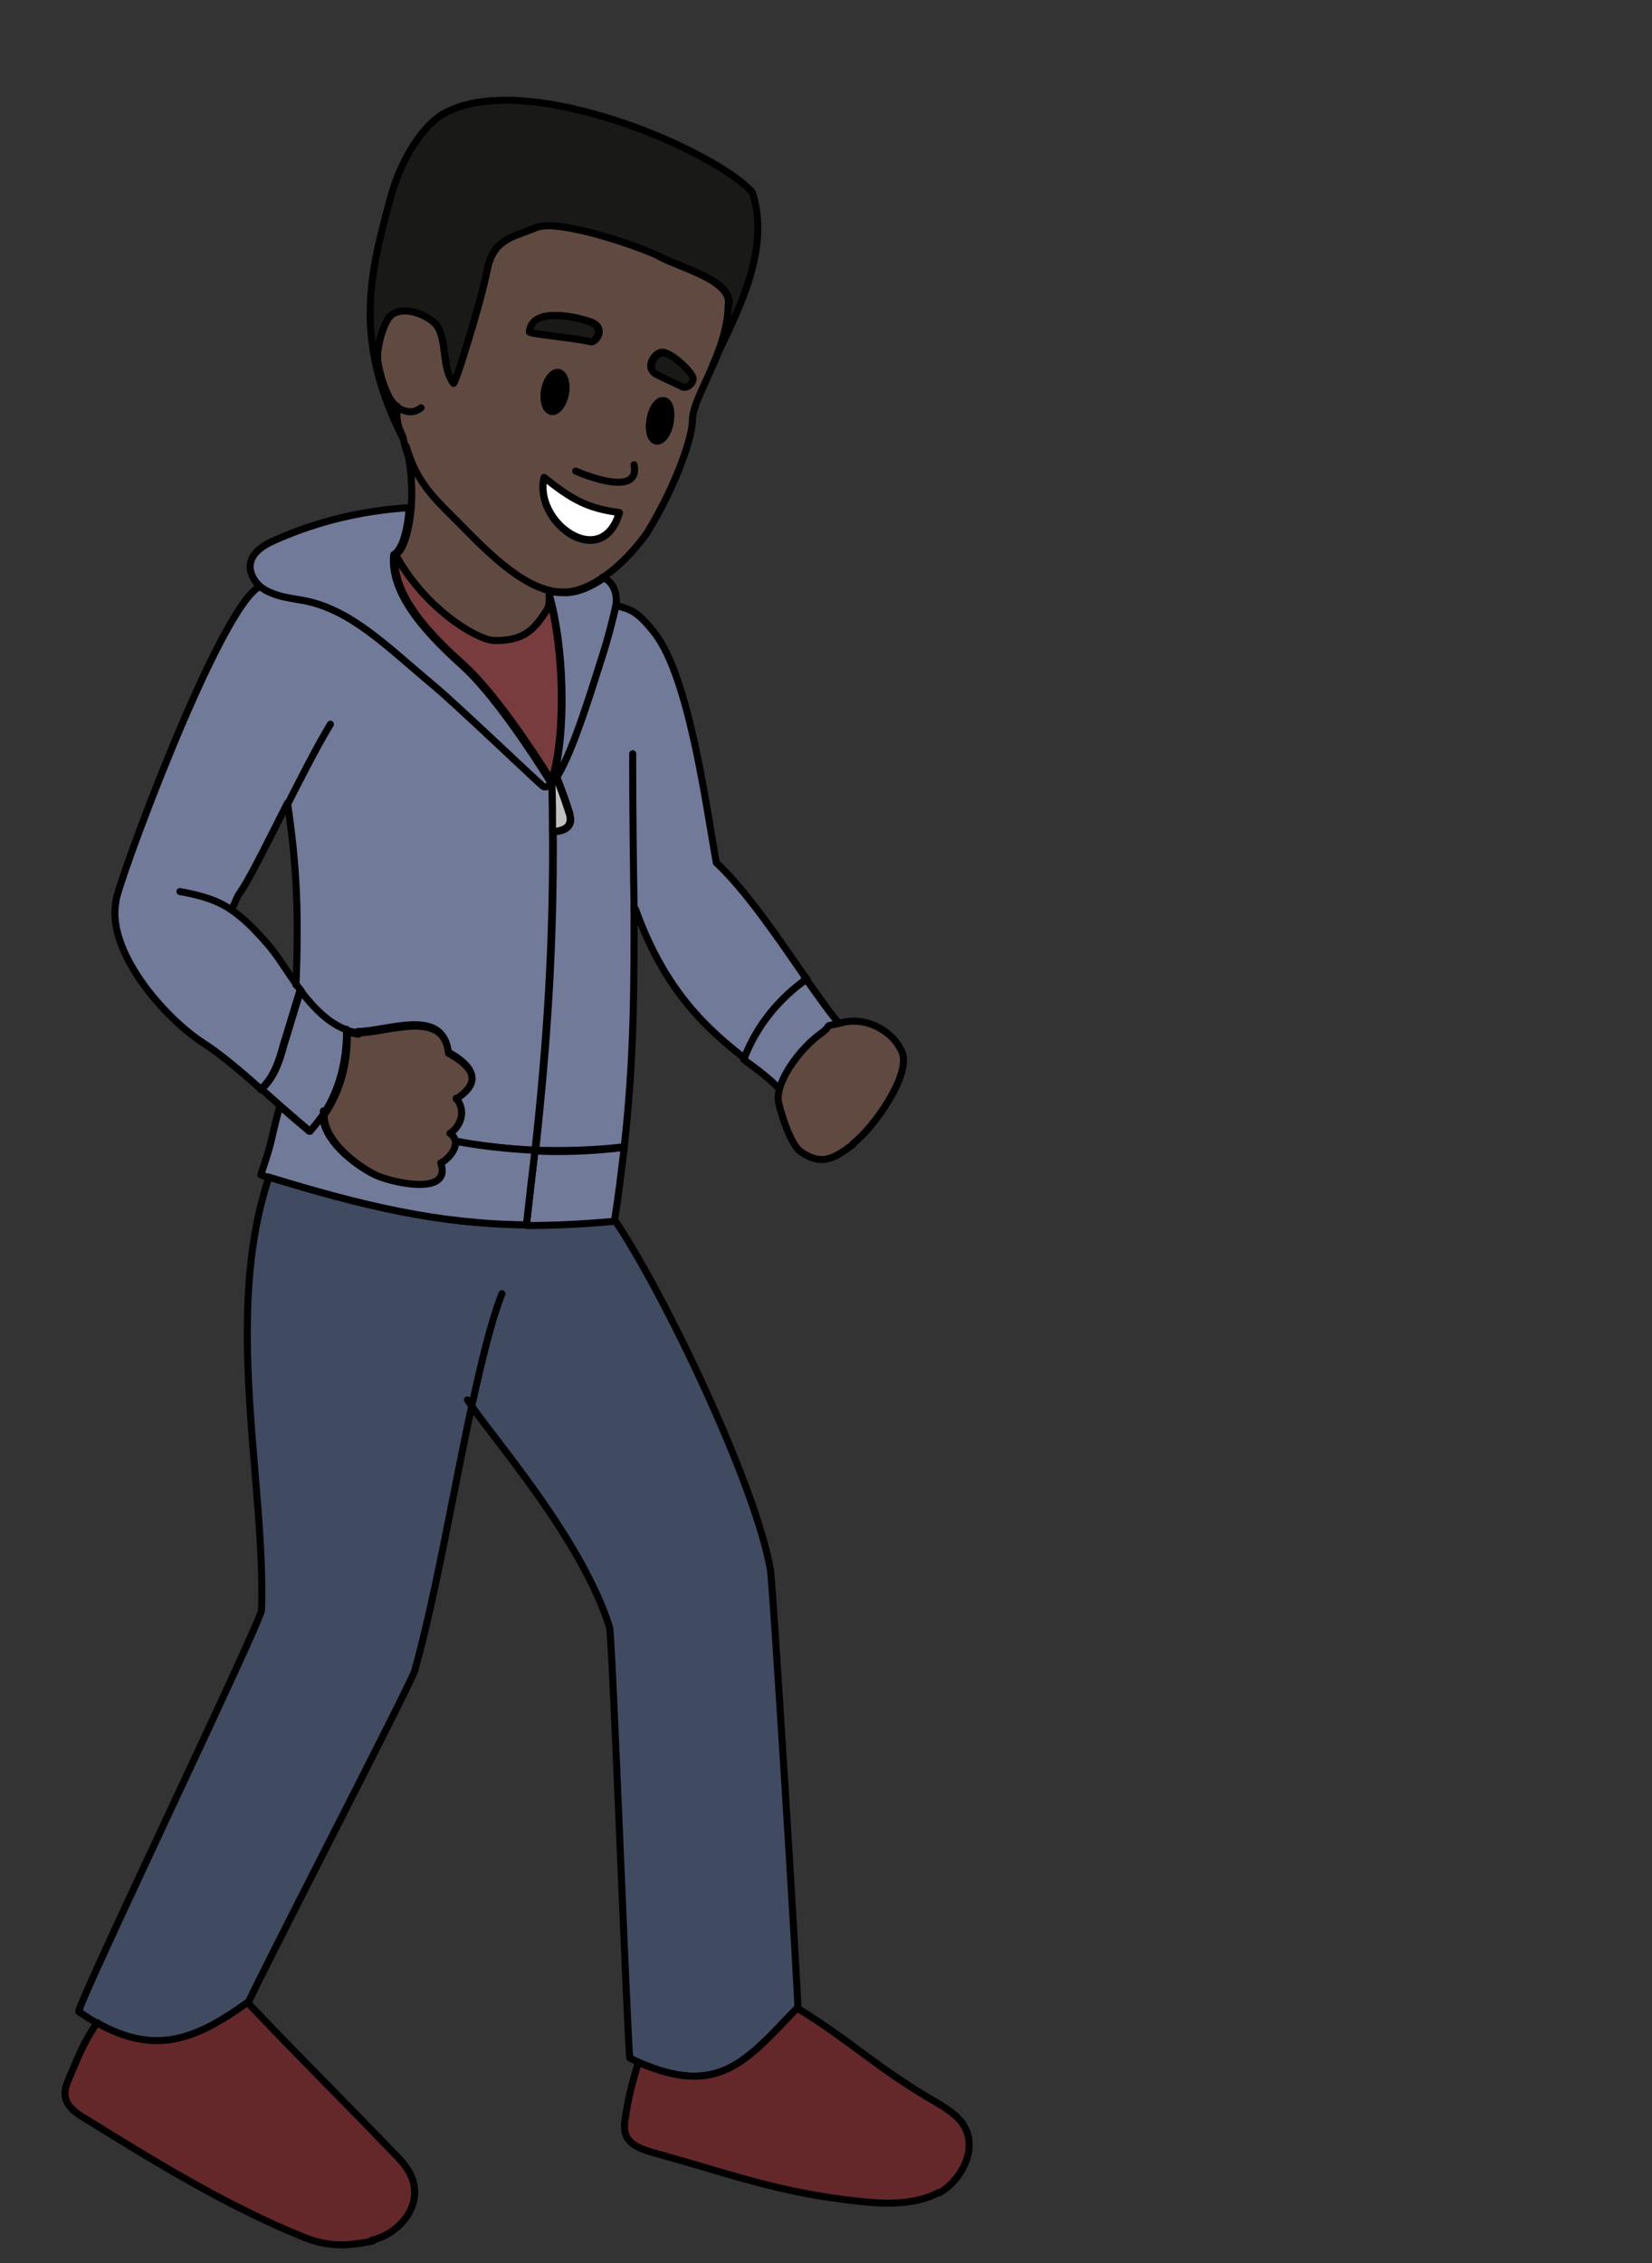 <?xml version="1.0" encoding="UTF-8"?><svg id="usa" xmlns="http://www.w3.org/2000/svg" width="235" height="321.9" viewBox="0 0 235 321.9"><rect x="0" y="0" width="235" height="321.9" fill="#333333" stroke="none"/><defs><style>.cls-1{fill:#783b3e;}.cls-1,.cls-2,.cls-3,.cls-4,.cls-5,.cls-6,.cls-7,.cls-8,.cls-9,.cls-10{stroke:#000;stroke-linecap:round;stroke-linejoin:round;}.cls-2{fill:#727a99;}.cls-3{fill:#604940;}.cls-4{fill:#191918;}.cls-5{fill:#404a61;}.cls-6{fill:#65282a;}.cls-7{fill:#c1c1c1;}.cls-8{fill:#fff;}.cls-9{fill:none;}</style></defs><path class="cls-5" d="M113.4,285.6c-7.3,7.6-11.2,12.7-22.6,7.7h0c-.4-.2-.8-.4-1.2-.6-.3-1-2.5-60.2-2.9-61.3-3.9-12.3-16-26.2-19.6-31.4-2.6,12-5,26.4-8.1,37.6-.5,1.8-23.2,45.7-23.7,47.3-7.5,5.4-13.2,7.5-21.4,2.9-.9-.5-1.8-1.1-2.7-1.7,0-1.5,26-55.6,26-57.1.6-18-5.5-41.7,1-61.4v-.2c13.5,4.1,24.2,6.7,36.8,6.8,3.9,0,8-.1,12.5-.6,6.9,10.2,20,37.5,22.1,49.7.3,1.4,4,61.3,3.9,62.3Z"/><path class="cls-2" d="M42.2,140.1h0c-1.6-2.3-3-4.6-4.3-6-1.9-2.2-3.4-3.6-5-4.7h0c1-1.9,0,0,1-2.1,1.6-2.2,4.1-7.4,7-13.1,1.1,7.6,1.7,14.2,1.2,25.9ZM78.5,111.3c-.5.6-1,.8-1.4.4-1.7-1.5-12.5-11.8-15.4-14.2-6.6-5.5-11.7-10.8-18.5-12.1-1.7-.3-3.4-.5-4.9-1.2-.5-.2-.9-.5-1.3-.8h0c-5.8,2.7-20.8,43.7-20.5,44.8-1.4,7.1,6.9,16.6,12.5,20.2,2.2,1.4,5.2,3.9,8.1,6.5,1.8-1.6,2.6-4,3.2-6.3.8-2.5,1.5-5,2.3-7.5h.2c1.8,2.3,3.9,4.5,6.5,5.4.5.2,1,.3,1.6.4v-.2c4.1,0,12.2-3.5,12.8,2.9,2.7,1.5,5.4,3.7,1.1,6.5,1.6,2,.4,4.2-.9,5,.5.3.7.7.8,1.2h.1c3.7.7,7.5,1.1,11.3,1.3,1.7-15.6,2.6-29.4,2.5-45.3h0c0-2.3,0-4.6-.1-7Z"/><path class="cls-3" d="M93.9,36.5c-3-1.5-14.1-5.3-17.5-4.2-3.2,1.4-6.2,1.5-7.1,6.1-.9,4.6-4.6,16.5-4.8,16.1-1.6-2.2-.9-5.3-2.1-7.8-.7-1.5-4.5-3.4-6.6-2-1.2.8-2.2,4.6-2.1,6.3.1,1.7,1.4,6.2,2.8,6.8-.3,2.9.7,3.7.9,4.7,0,.3.2.6.2.9,1.2,4.2,3,6.4,6,9.4,3.7,3.6,9.2,10,14.7,11.2.7.2,1.5.2,2.2.2,1.9-.1,3.7-1,5.3-2.1,3.7-2.5,6.3-6.4,6.3-6.4,4.3-7.1,6.4-13.7,6.4-15.9s2-5.4,3.5-9.3c0,0,0,0,0,0,.9-2.3,1.6-4.8,1.6-7.2.5-3.4-6.8-5.2-9.8-6.8ZM83.8,45.7c2.7.8.9,3.1.3,2.9-1.9-.5-8.7-1.1-8.7-1.4.3-3.3,5.6-2.4,8.4-1.5ZM80.4,56.1c-.3,1.5-1.2,2.6-2,2.4-.8-.2-1.2-1.6-.9-3.1.3-1.5,1.2-2.6,2-2.4.8.2,1.2,1.6.9,3.1ZM77.4,68c4,3.2,6.2,4.4,10.7,5-2.5,8.4-12.2,1.4-10.7-5ZM95.3,60.2c-.3,1.6-1.2,2.7-2,2.5-.8-.2-1.1-1.6-.8-3.2.3-1.6,1.2-2.7,2-2.5.8.2,1.1,1.6.8,3.2ZM97,54.9c-.5-.2-3.3-1.5-3.8-1.8-1.4-.8-.2-2.9.9-3,1.2-.2,4.5,2.9,4.4,3.7,0,.8-.9,1.5-1.5,1.2Z"/><path class="cls-8" d="M88.1,72.9c-2.5,8.4-12.2,1.4-10.7-5,4,3.2,6.2,4.4,10.7,5Z"/><path class="cls-9" d="M90.2,66.1c.8,4.1-5.3,2.2-8.3.9"/><path class="cls-10" d="M95.3,60.2c-.3,1.6-1.2,2.7-2,2.5-.8-.2-1.1-1.6-.8-3.2.3-1.6,1.2-2.7,2-2.5.8.2,1.1,1.6.8,3.2Z"/><path class="cls-10" d="M80.4,56.1c-.3,1.5-1.2,2.6-2,2.4-.8-.2-1.2-1.6-.9-3.1.3-1.5,1.2-2.6,2-2.4.8.2,1.2,1.6.9,3.1Z"/><path class="cls-3" d="M78.2,84.8s.2,1.3-.4,2.2c-1.5,2.2-2.8,4.4-7.4,4.2-2.6,0-10.1-4.8-14.1-12.3,1.1-.7,1.9-3.4,2.2-6.7.2-2.7,0-5.9-.7-8.7,1.2,4.2,3,6.4,6,9.4,3.7,3.6,9.2,10,14.7,11.2l-.2.7Z"/><path class="cls-9" d="M41,114.2h0c1.9-3.7,3.9-7.7,6-11.2"/><path class="cls-2" d="M88.8,163.2c-.4,3.3-.8,6.8-1.4,10.5-4.4.4-8.5.6-12.5.6v-.2c.4-3.6.8-7,1.2-10.4,4.2.2,8.5,0,12.6-.5Z"/><path class="cls-2" d="M114.8,139.2c-4,2.8-7.2,6.8-8.9,11.3h0c-5.1-4-11.3-9.4-15.5-21.2h-.2c0,11.2,0,21.2-1.4,33.8-4.2.5-8.4.6-12.6.5,1.7-15.6,2.6-29.4,2.5-45.3.9,0,2.1-.3,2.4-1.2.2-.5,0-1.1-.1-1.6-.5-1.6-1.2-3.5-1.8-5h0c2.4-3.7,5.4-13.9,6.6-17.6.5-1.5,1.5-5.3,1.8-6.8,2,.6,2.9.6,5.5,3.9,5,6.4,7.4,25.1,8.8,32.7,4.2,3.9,9,11,12.8,16.5h0Z"/><path class="cls-2" d="M90,107.2c0,8.4.1,15.5.2,22.2"/><path class="cls-2" d="M76.1,163.6c-.4,3.4-.8,6.8-1.2,10.4v.2c-12.5-.1-23.3-2.7-36.7-6.8-.4,0-.7-.2-1.1-.3,1.9-5.7,1-3.4,2.7-9.8,1.6,1.4,3,2.6,4.2,3.6.7-.8,1.3-1.5,1.9-2.4,0,3.6,4.4,7,7.1,8.4,2,1.1,11.2,3.2,9.5-1.6.9-.3,2.2-1.7,2.1-3h.1c3.7.7,7.5,1.1,11.3,1.3Z"/><line class="cls-9" x1="41" y1="114.2" x2="41" y2="114.2"/><path class="cls-2" d="M119.6,145.6c-3,.7-.6-.2-3.1,1.7-1.9,1.4-4.6,4.5-5.5,7.3h-.4c-1.4-1.4-3-2.6-4.8-3.9h0c1.7-4.6,4.9-8.6,8.9-11.4,2,2.8,3.6,5.1,4.8,6.4Z"/><path class="cls-3" d="M121.3,162.8c-2.8,2.1-4.5,3-7.4,1-1.4-1-2.7-5.1-3.1-6.8-.2-.7-.1-1.6.2-2.5.9-2.8,3.6-5.9,5.5-7.3,2.5-1.8,0-1,3.1-1.7,3.3-1,7.3.9,8.7,4.1,1.4,3.2-4.1,10.9-6.9,13Z"/><path class="cls-9" d="M71.4,184c-1.6,4.1-2.9,9.7-4.3,16"/><path class="cls-9" d="M67.1,200c-.2-.3-.4-.6-.6-.9"/><path class="cls-6" d="M133.6,311.8c-3.4,1.8-7.4,1.7-11.2,1.3-11.6-1.2-18.4-3.9-29.7-7-1.3-.4-2.8-.9-3.5-2.1-.5-.9-.4-2-.2-3,.4-2.9,1-4.9,1.8-7.7,11.4,5,15.3-.1,22.6-7.7,7.7,4.7,11.3,8.5,19.6,13.3,1.5.9,3.2,1.9,4.1,3.4,2,3.2-.2,7.7-3.5,9.6Z"/><path class="cls-6" d="M53.1,318.7c-3.7.8-6.5.9-10.1-.6-10.8-4.4-20.9-10.6-30.9-16.8-1.2-.7-2.5-1.6-2.8-3-.2-1,.2-2,.6-2.9,1.7-4,2.2-5.2,3.9-7.7,8.2,4.6,13.9,2.5,21.4-2.9h0c7.2,7.6,13.4,13.7,20.6,21.2,1.3,1.3,2.6,2.7,3,4.4,1,3.7-2.2,7.4-5.9,8.2Z"/><path class="cls-9" d="M13.9,287.7c0,0,0,0,0,.1"/><path class="cls-9" d="M59.9,58c-1.2.9-2.1.6-3.4,0"/><path class="cls-4" d="M103.7,43.3c.5-3.4-6.8-5.2-9.8-6.8-3-1.5-14.1-5.3-17.5-4.2-3.2,1.4-6.2,1.5-7.1,6.1-.9,4.6-4.6,16.5-4.8,16.1-1.6-2.2-.9-5.3-2.1-7.8-.7-1.5-4.5-3.4-6.6-2-1.2.8-2.2,4.6-2.1,6.3.1,1.7,1.4,6.2,2.8,6.8-.3,2.9.7,3.7.9,4.7-7.3-14.3-4.7-23.7-1.9-34.2,2-7.4,5.8-11.1,7.4-12,11.2-6.7,38.2,4.7,44.1,11,2.6,7.9-1.7,16.3-5,23.2.9-2.3,1.6-4.8,1.6-7.2Z"/><path class="cls-9" d="M102,50.6c-.2.4-.4.9-.6,1.3"/><path class="cls-2" d="M49.3,146.6c0,4.3-1,8.4-3.3,11.9h0c-.6.8-1.2,1.6-1.9,2.4-1.2-1-2.6-2.2-4.2-3.6-.9-.8-1.8-1.6-2.7-2.4,1.8-1.6,2.6-4,3.2-6.3.8-2.5,1.5-5,2.3-7.5h.2c1.8,2.3,3.9,4.5,6.5,5.4Z"/><path class="cls-9" d="M32.9,129.4c-1.9-1.3-4-2-7.3-2.6"/><path class="cls-9" d="M42.9,141c-.2-.3-.5-.6-.7-.9"/><path class="cls-9" d="M51.8,147.1c-.3,0-.6,0-.8,0"/><path class="cls-9" d="M46,158c0,.2,0,.4,0,.5"/><path class="cls-9" d="M63.7,149.7c-1.2-.7-2.4-1.2-3.1-1.7"/><path class="cls-9" d="M63.8,149.8s0,0,0,0"/><path class="cls-4" d="M84,48.6c-1.9-.5-8.7-1.1-8.7-1.4.3-3.3,5.6-2.4,8.4-1.5,2.7.8.9,3.1.3,2.9Z"/><path class="cls-4" d="M98.6,53.8c0,.8-.9,1.5-1.5,1.2-.5-.2-3.3-1.5-3.8-1.8-1.4-.8-.2-2.9.9-3,1.2-.2,4.5,2.9,4.4,3.7Z"/><path class="cls-3" d="M64.9,156.2c1.6,2,.4,4.2-.9,5,.5.3.7.7.8,1.2.1,1.2-1.2,2.6-2.1,3,1.7,4.9-7.5,2.7-9.5,1.6-2.7-1.4-7.1-4.8-7.1-8.4h0c2.4-3.5,3.4-7.6,3.3-11.9.5.2,1,.3,1.6.4v-.2c4.1,0,12.2-3.5,12.8,2.9,2.7,1.5,5.4,3.7,1.1,6.5Z"/><path class="cls-9" d="M88.8,163.2h0"/><path class="cls-1" d="M78.5,111.1c-3-4.8-8.3-12.7-12.5-16.5-4.2-3.8-10.4-9.7-9.8-15.8,4,7.5,11.5,12.2,14.1,12.3,4.6.1,5.9-2,7.4-4.2.6-.8.4-2.2.4-2.2,2,7.1,2.5,19.3.4,26.3Z"/><path class="cls-2" d="M87.6,86.1c-.3,1.6-1.3,5.3-1.8,6.8-1.2,3.7-4.2,13.9-6.6,17.6-.2.3-.4.6-.6.8v-.2c2.1-7.1,1.6-19.2-.4-26.3l.2-.7c.7.2,1.5.2,2.2.2,1.9-.1,3.7-1,5.3-2.1,1.4.6,2,2.4,1.7,4Z"/><path class="cls-9" d="M85.9,82.1c0,0-.1,0-.2,0"/><path class="cls-9" d="M49.3,146.6c0,0,0-.1,0-.2"/><path class="cls-9" d="M37.2,154.9s0,0-.1.1"/><path class="cls-9" d="M114.4,139.3c.1,0,.2,0,.3,0,0,0,0,0,0,0,0,0,0,0,0,0"/><path class="cls-2" d="M78.5,111.1v.2c-.5.6-1,.8-1.4.4-1.7-1.5-12.5-11.8-15.4-14.2-6.6-5.5-11.7-10.8-18.5-12.1-1.7-.3-3.4-.5-4.9-1.2-.5-.2-.9-.5-1.3-.8-.9-.8-1.5-1.9-1.4-3.1.2-1.8,2.1-2.9,3.8-3.6,5.9-2.6,12.3-4.1,18.8-4.5h0c-.2,3.3-1,6-2.2,6.7-.6,6,5.6,12,9.8,15.8,4.2,3.8,9.5,11.7,12.5,16.5Z"/><path class="cls-7" d="M81,117.1c-.3.9-1.5,1.1-2.4,1.2h0c0-2.3,0-4.6-.1-7,.2-.2.4-.5.6-.8h0c.6,1.5,1.3,3.4,1.8,5,.2.5.3,1.1.1,1.6Z"/><line class="cls-9" x1="78.7" y1="118.3" x2="78.6" y2="118.3"/></svg>